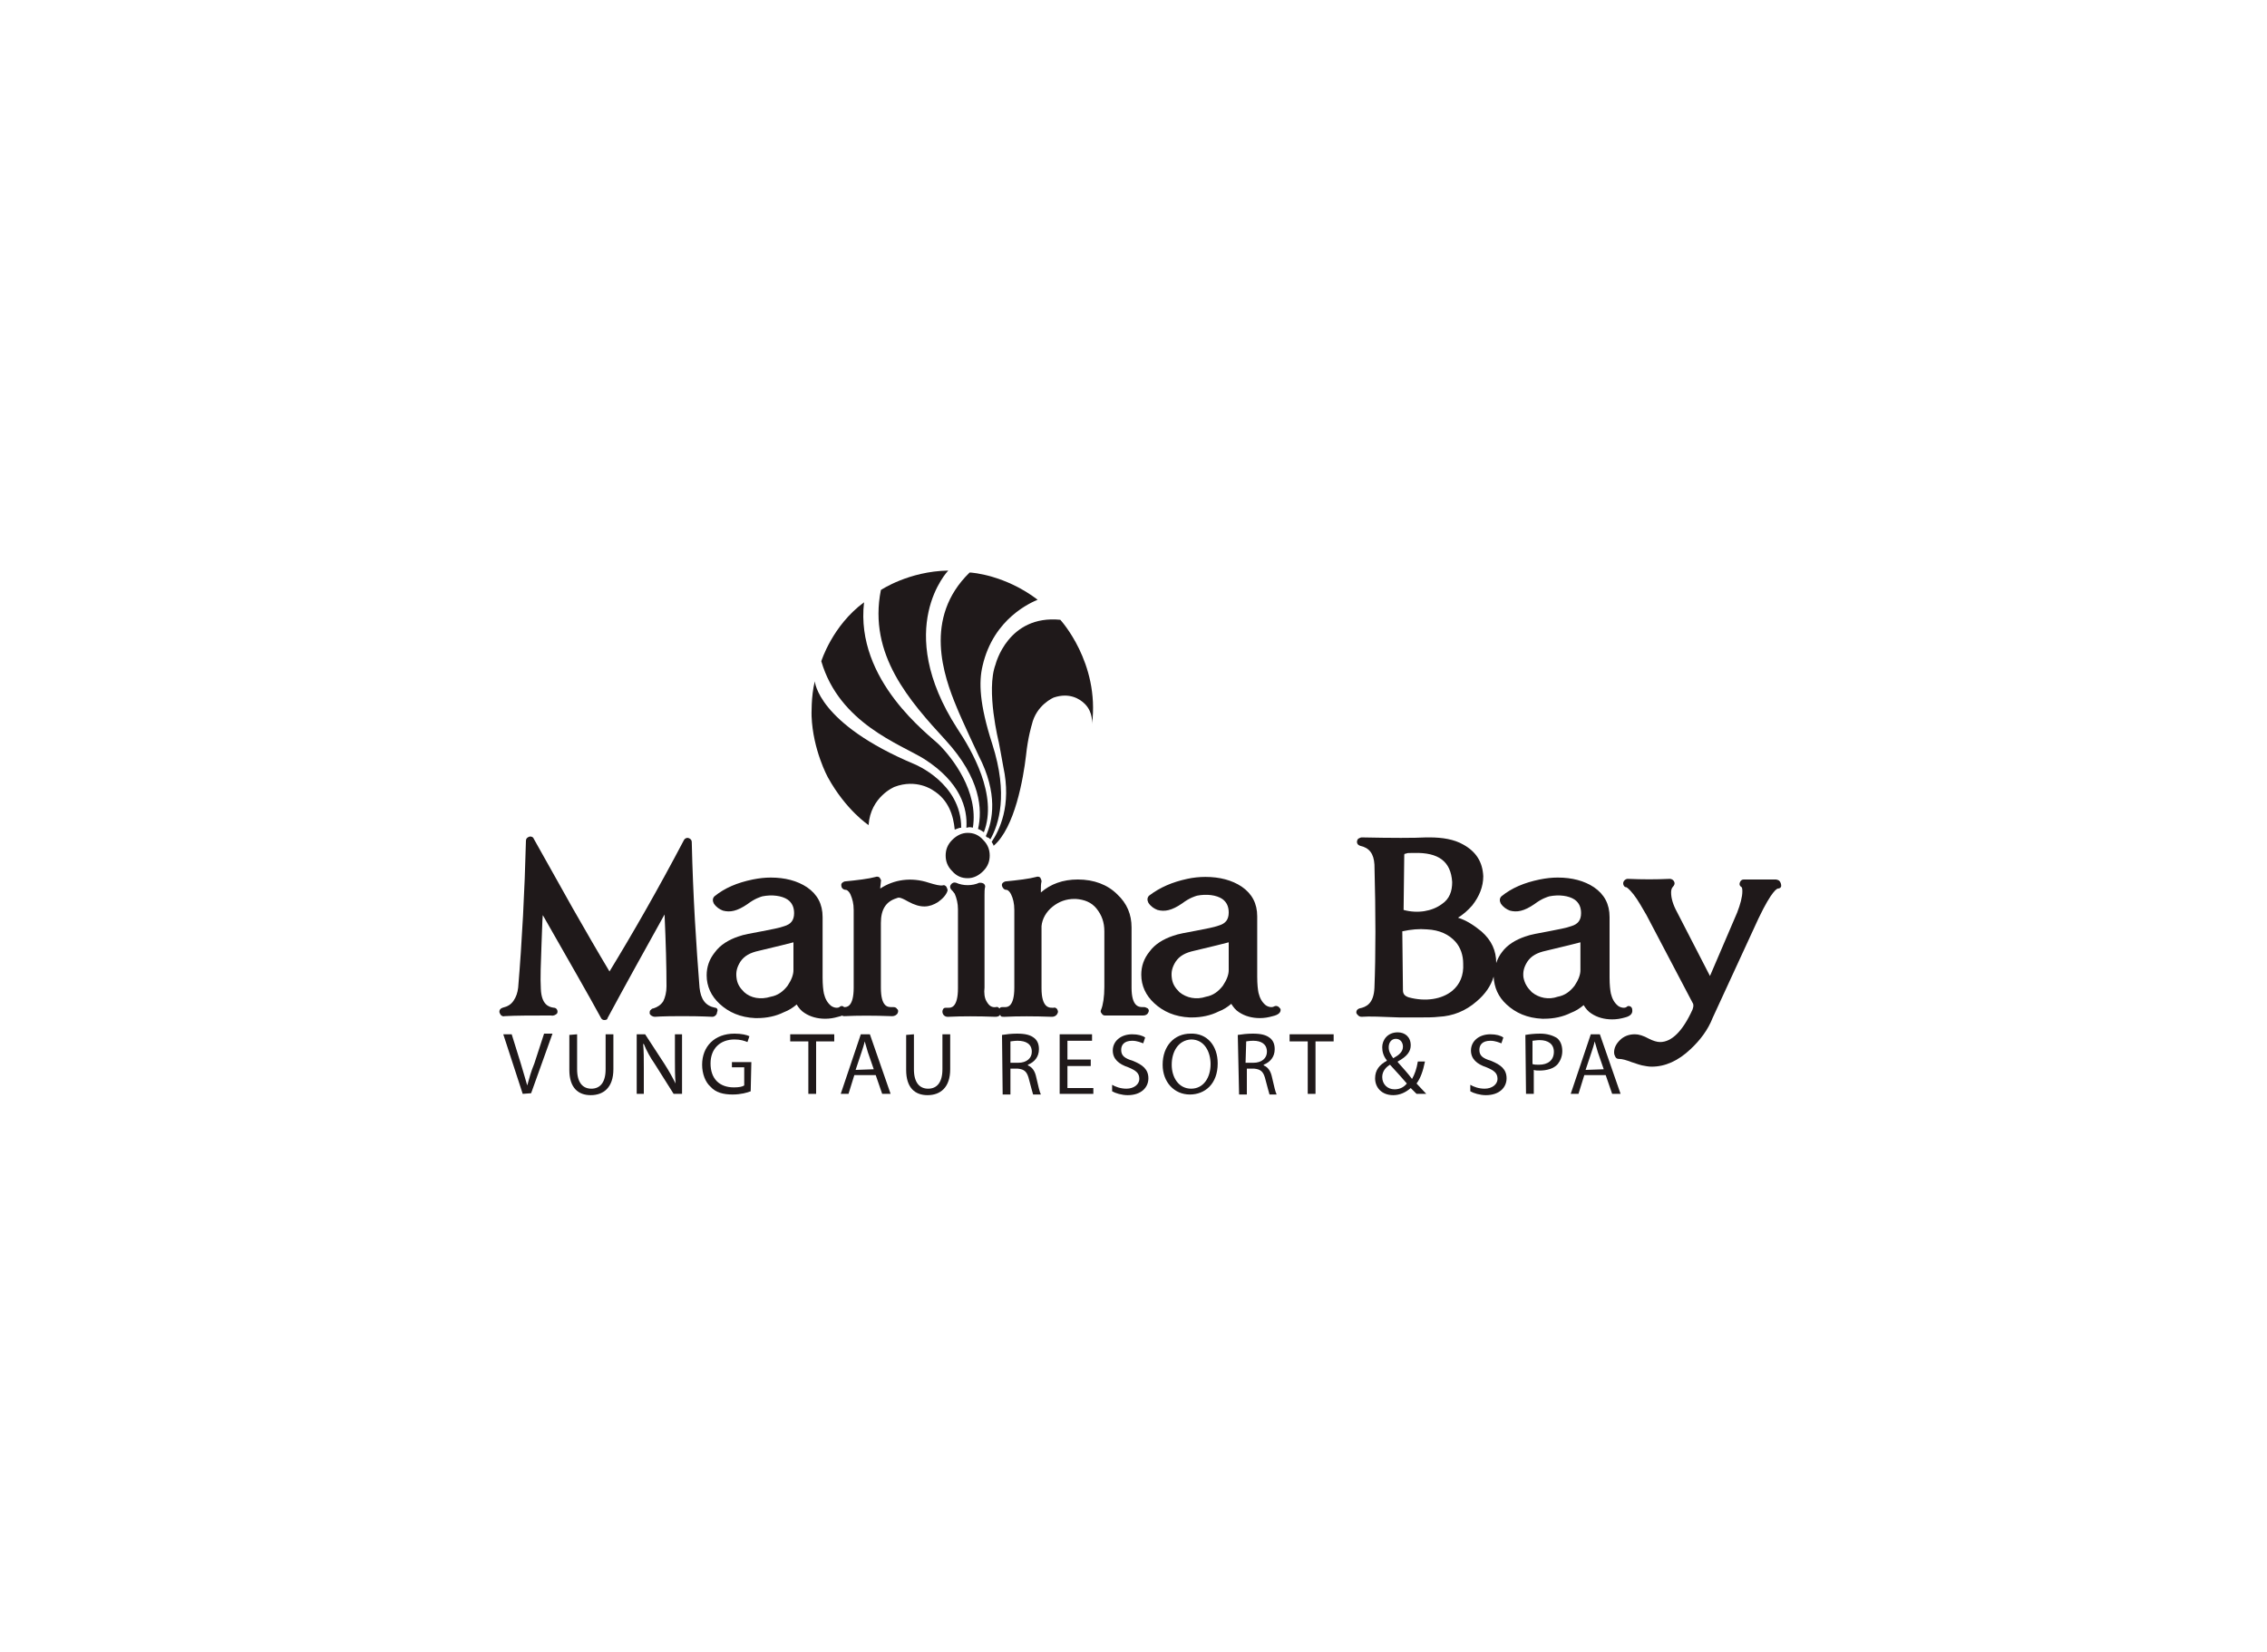 <?xml version="1.0" encoding="utf-8"?>
<!-- Generator: Adobe Illustrator 21.1.0, SVG Export Plug-In . SVG Version: 6.00 Build 0)  -->
<svg version="1.1" id="Layer_1" xmlns="http://www.w3.org/2000/svg" xmlns:xlink="http://www.w3.org/1999/xlink" x="0px" y="0px"
	 viewBox="0 0 350 255.1" style="enable-background:new 0 0 350 255.1;" xml:space="preserve">
<style type="text/css">
	.st0{fill:#1F191A;}
</style>
<g>
	<path class="st0" d="M80.7,168.9l-3-9.2h1.3l1.4,4.5c0.4,1.3,0.7,2.4,1,3.4l0,0c0.3-1.1,0.6-2.2,1.1-3.4l1.5-4.6h1.3l-3.3,9.2
		L80.7,168.9L80.7,168.9z"/>
	<path class="st0" d="M89.1,159.7v5.4c0,2.1,0.9,3,2.2,3c1.3,0,2.2-0.9,2.2-3v-5.4h1.2v5.4c0,2.8-1.5,4-3.5,4
		c-1.9,0-3.3-1.1-3.3-3.9v-5.4L89.1,159.7L89.1,159.7z"/>
	<path class="st0" d="M98.3,168.9v-9.2h1.3l3,4.6c0.7,1.1,1.2,2,1.7,3l0,0c-0.1-1.2-0.1-2.4-0.1-3.8v-3.8h1.1v9.2H104l-2.9-4.6
		c-0.7-1-1.3-2.1-1.7-3.1h-0.1c0.1,1.1,0.1,2.3,0.1,3.8v3.9L98.3,168.9L98.3,168.9z"/>
	<path class="st0" d="M115.9,168.5c-0.5,0.2-1.5,0.5-2.8,0.5c-1.4,0-2.6-0.3-3.4-1.2c-0.8-0.7-1.3-2-1.3-3.4c0-2.8,1.9-4.8,5-4.8
		c1.1,0,1.9,0.2,2.3,0.4l-0.3,0.9c-0.5-0.2-1.1-0.4-2-0.4c-2.2,0-3.7,1.4-3.7,3.7c0,2.4,1.4,3.7,3.6,3.7c0.8,0,1.3-0.1,1.6-0.3v-2.8
		h-1.9V164h3L115.9,168.5L115.9,168.5z"/>
	<polygon class="st0" points="124.8,160.8 122,160.8 122,159.7 128.8,159.7 128.8,160.8 126,160.8 126,168.9 124.8,168.9 	"/>
	<path class="st0" d="M131.9,166l-0.9,2.9h-1.2l3.1-9.2h1.4l3.2,9.2h-1.3l-1-2.9H131.9z M134.9,165.1l-0.9-2.6
		c-0.2-0.6-0.3-1.1-0.5-1.7l0,0c-0.1,0.5-0.3,1.1-0.5,1.7l-0.9,2.7L134.9,165.1L134.9,165.1z"/>
	<path class="st0" d="M141.1,159.7v5.4c0,2.1,0.9,3,2.2,3c1.3,0,2.2-0.9,2.2-3v-5.4h1.2v5.4c0,2.8-1.5,4-3.5,4
		c-1.9,0-3.3-1.1-3.3-3.9v-5.4L141.1,159.7L141.1,159.7z"/>
	<path class="st0" d="M154.7,159.8c0.6-0.1,1.5-0.2,2.3-0.2c1.3,0,2.1,0.2,2.7,0.7c0.5,0.4,0.7,1,0.7,1.7c0,1.2-0.7,2-1.7,2.4v0.1
		c0.7,0.3,1.1,0.9,1.3,1.9c0.3,1.3,0.5,2.2,0.7,2.6h-1.2c-0.1-0.3-0.3-1.1-0.6-2.2c-0.3-1.3-0.7-1.7-1.8-1.8H156v4h-1.2L154.7,159.8
		L154.7,159.8z M156,164.1h1.2c1.3,0,2.1-0.7,2.1-1.7c0-1.2-0.9-1.7-2.2-1.7c-0.5,0-1,0.1-1.1,0.1V164.1L156,164.1z"/>
	<polygon class="st0" points="168.4,164.6 164.8,164.6 164.8,168 168.8,168 168.8,168.9 163.6,168.9 163.6,159.7 168.6,159.7 
		168.6,160.7 164.8,160.7 164.8,163.6 168.4,163.6 	"/>
	<path class="st0" d="M171.7,167.5c0.5,0.3,1.3,0.6,2.2,0.6c1.2,0,2-0.7,2-1.5c0-0.9-0.5-1.3-1.7-1.8c-1.5-0.5-2.4-1.3-2.4-2.6
		c0-1.4,1.2-2.5,3-2.5c0.9,0,1.6,0.2,2,0.5l-0.3,0.9c-0.3-0.1-0.9-0.4-1.7-0.4c-1.3,0-1.7,0.7-1.7,1.4c0,0.9,0.5,1.3,1.8,1.7
		c1.5,0.6,2.4,1.3,2.4,2.7c0,1.4-1.1,2.6-3.2,2.6c-0.9,0-1.9-0.3-2.4-0.6L171.7,167.5z"/>
	<path class="st0" d="M188,164.2c0,3.2-2,4.8-4.3,4.8c-2.4,0-4.2-1.9-4.2-4.6c0-2.9,1.8-4.8,4.3-4.8
		C186.4,159.5,188,161.5,188,164.2 M180.9,164.4c0,2,1.1,3.7,3,3.7c1.9,0,3-1.7,3-3.8c0-1.8-0.9-3.8-3-3.8
		C181.9,160.6,180.9,162.4,180.9,164.4"/>
	<path class="st0" d="M191.1,159.8c0.6-0.1,1.5-0.2,2.3-0.2c1.3,0,2.1,0.2,2.7,0.7c0.5,0.4,0.7,1,0.7,1.7c0,1.2-0.7,2-1.7,2.4v0.1
		c0.7,0.3,1.1,0.9,1.3,1.9c0.3,1.3,0.5,2.2,0.7,2.6H196c-0.1-0.3-0.3-1.1-0.6-2.2c-0.3-1.3-0.7-1.7-1.8-1.8h-1.1v4h-1.2L191.1,159.8
		L191.1,159.8z M192.3,164.1h1.2c1.3,0,2.1-0.7,2.1-1.7c0-1.2-0.9-1.7-2.1-1.7c-0.6,0-1,0.1-1.1,0.1L192.3,164.1L192.3,164.1z"/>
	<polygon class="st0" points="201.9,160.8 199.1,160.8 199.1,159.7 205.9,159.7 205.9,160.8 203.1,160.8 203.1,168.9 201.9,168.9 	
		"/>
	<path class="st0" d="M218.7,168.9c-0.3-0.3-0.5-0.5-0.9-0.9c-0.8,0.7-1.7,1.1-2.7,1.1c-1.8,0-2.8-1.2-2.8-2.6
		c0-1.3,0.7-2.1,1.8-2.7v-0.1c-0.5-0.6-0.7-1.3-0.7-2c0-1.1,0.8-2.3,2.4-2.3c1.1,0,2,0.7,2,2c0,0.9-0.5,1.7-2,2.5v0.1
		c0.8,0.9,1.7,1.9,2.2,2.6c0.4-0.7,0.7-1.5,0.9-2.7h1.1c-0.3,1.5-0.7,2.6-1.3,3.4c0.5,0.5,0.9,1,1.5,1.6L218.7,168.9L218.7,168.9z
		 M217.2,167.3c-0.5-0.6-1.5-1.7-2.6-2.9c-0.5,0.3-1.2,0.9-1.2,1.9c0,1.1,0.8,1.9,1.9,1.9C216.2,168.2,216.8,167.8,217.2,167.3
		 M214.4,161.7c0,0.7,0.3,1.1,0.7,1.7c0.9-0.5,1.5-1,1.5-1.8c0-0.5-0.3-1.2-1.1-1.2C214.8,160.4,214.4,161,214.4,161.7"/>
	<path class="st0" d="M227,167.5c0.5,0.3,1.3,0.6,2.2,0.6c1.2,0,2-0.7,2-1.5c0-0.9-0.5-1.3-1.7-1.8c-1.5-0.5-2.4-1.3-2.4-2.6
		c0-1.4,1.2-2.5,3-2.5c0.9,0,1.6,0.2,2,0.5l-0.3,0.9c-0.3-0.1-0.9-0.4-1.7-0.4c-1.3,0-1.7,0.7-1.7,1.4c0,0.9,0.5,1.3,1.8,1.7
		c1.5,0.6,2.4,1.3,2.4,2.7c0,1.4-1.1,2.6-3.2,2.6c-0.9,0-1.9-0.3-2.4-0.6L227,167.5z"/>
	<path class="st0" d="M235.5,159.8c0.6-0.1,1.3-0.2,2.3-0.2c1.1,0,2,0.3,2.6,0.7c0.5,0.4,0.8,1.1,0.8,2c0,0.8-0.3,1.5-0.7,2
		c-0.6,0.7-1.7,1-2.8,1c-0.3,0-0.7,0-0.9-0.1v3.7h-1.2L235.5,159.8L235.5,159.8z M236.6,164.3c0.3,0.1,0.6,0.1,1,0.1
		c1.4,0,2.3-0.7,2.3-2c0-1.2-0.9-1.8-2.2-1.8c-0.5,0-0.9,0.1-1.1,0.1L236.6,164.3L236.6,164.3z"/>
	<path class="st0" d="M244.6,166l-0.9,2.9h-1.2l3.1-9.2h1.4l3.2,9.2h-1.3l-1-2.9H244.6z M247.6,165.1l-0.9-2.6
		c-0.2-0.6-0.3-1.1-0.5-1.7l0,0c-0.1,0.5-0.3,1.1-0.5,1.7l-0.9,2.7L247.6,165.1L247.6,165.1z"/>
	<path class="st0" d="M163.7,95.7c-8.1-0.8-10,6.9-10,6.9c-1.5,4,0.5,12,0.5,12s0.5,2.6,0.7,3.8c1.3,6-0.6,9.8-1.8,11.6
		c0.1,0.2,0.3,0.4,0.3,0.6c3.3-2.8,4.6-10.5,5-13.9c0.3-2.9,0.9-4.8,0.9-4.8c0.7-3.1,3.4-4.2,3.4-4.2c2.4-0.8,4,0.2,4.8,1
		c1.3,1.3,1.1,3.1,1.1,3.1C169.8,102.3,163.7,95.7,163.7,95.7"/>
	<path class="st0" d="M152.9,129.6c1.3-2.3,2.8-6.9,0.3-14.7c-2-6.2-2.1-9.6-1.5-12.1c1.7-7.4,7.6-9.8,8.5-10.2
		c-5-3.8-10.1-4.2-10.5-4.2c-7.2,7-4,16-2,20.8c0.8,2,3.4,7.5,3.4,7.5c3,5.8,2.2,10,1.1,12.4c0.1,0.1,0.1,0.1,0.2,0.2
		C152.6,129.3,152.7,129.4,152.9,129.6"/>
	<path class="st0" d="M147.8,112.5c-10-15.5-1.4-24.4-1.4-24.4c-6.1,0.1-10.4,3-10.4,3c-2,10,4.5,17.2,10,23.2
		c5.4,5.9,5.7,10.7,5,13.7c0.3,0.1,0.6,0.3,0.9,0.5C154.1,122.8,150,115.8,147.8,112.5"/>
	<path class="st0" d="M141.2,118c-15-6.3-15.4-12.8-15.4-12.8c-0.6,2.3-0.5,5.4-0.5,5.4c0.2,5.2,2.5,9.4,2.5,9.4
		c2.8,5.1,6.3,7.4,6.3,7.4c0.3-4.4,4-5.9,4-5.9c3.4-1.3,5.9,0.5,5.9,0.5c2.5,1.5,3.2,4,3.4,6.1c0.3-0.1,0.7-0.3,1-0.3
		C148.4,120.9,141.2,118,141.2,118"/>
	<path class="st0" d="M150.2,127.8c0.9-5.6-3.2-10.8-5.2-12.8c-1.5-1.5-13-9.9-11.6-22c-4.9,3.6-6.6,9.1-6.6,9.1
		c2.8,9.6,12.2,12.8,15.9,15.1c5.6,3.6,6.7,7.6,6.5,10.6h0.1C149.6,127.7,149.8,127.7,150.2,127.8"/>
	<path class="st0" d="M152.8,132.1c0,0.9-0.3,1.7-1,2.4c-0.7,0.7-1.5,1.1-2.4,1.1c-0.9,0-1.7-0.3-2.4-1.1c-0.7-0.7-1-1.5-1-2.4
		c0-0.9,0.3-1.7,1-2.4c0.7-0.7,1.5-1.1,2.4-1.1c0.9,0,1.7,0.3,2.4,1.1C152.5,130.4,152.8,131.2,152.8,132.1"/>
	<path class="st0" d="M146.1,136.9c-0.1-0.1-0.3-0.3-0.5-0.2c-0.5,0.1-1.2-0.1-2.2-0.4c-2.7-0.9-5.4-0.5-7.5,0.9
		c0-0.4,0.1-0.8,0.1-1.1c0.1-0.2-0.1-0.4-0.2-0.6c-0.1-0.1-0.4-0.2-0.6-0.1c-1.1,0.3-2.8,0.5-4.8,0.7c-0.3,0.1-0.6,0.3-0.5,0.7
		c0,0.3,0.3,0.6,0.7,0.6c0.1,0,0.4,0.1,0.7,0.7c0.3,0.7,0.5,1.4,0.5,2.4v12c0,3-1.1,3-1.4,3c-0.1,0-0.1,0-0.1,0l-0.1-0.1
		c-0.2-0.1-0.4-0.1-0.6,0.1c-0.3,0.2-0.9,0.1-1.3-0.2c-0.6-0.5-0.9-1.1-1.1-1.9c-0.1-0.5-0.2-1.3-0.2-2.5v-9.3c0-2-0.8-3.5-2.4-4.6
		c-1.5-1-3.4-1.5-5.6-1.5c-0.9,0-1.8,0.1-2.8,0.3c-2.4,0.5-4.3,1.3-5.9,2.6c-0.3,0.3-0.3,0.7-0.1,1.1c0.4,0.6,0.9,0.9,1.4,1.1
		c1.1,0.3,2.2,0.1,3.8-1c1.2-0.9,2-1.1,2.3-1.2c1.5-0.3,3-0.1,3.9,0.5c0.7,0.5,1,1.2,1,2.1c0,1.1-0.5,1.7-1.5,2
		c-0.8,0.3-2,0.5-3.5,0.8c-1.6,0.3-2.8,0.5-3.6,0.8c-1.5,0.5-2.8,1.3-3.6,2.4c-0.9,1.1-1.3,2.3-1.3,3.6c0,1.7,0.7,3.2,2,4.4
		c1.4,1.3,3.2,2.1,5.5,2.2h0.3c1.5,0,2.9-0.3,4.1-0.9c0.8-0.3,1.4-0.7,2-1.2c0.3,0.5,0.7,1,1.2,1.3c0.9,0.6,2,0.9,3.2,0.9
		c0.7,0,1.3-0.1,2-0.3c0.3-0.1,0.5-0.1,0.6-0.2c0.1,0.1,0.3,0.1,0.4,0.1c2-0.1,4.5-0.1,7.2,0c0.1,0,0.1,0,0.2,0
		c0.3,0,0.7-0.2,0.8-0.5c0.1-0.2,0.1-0.5-0.1-0.6c-0.1-0.2-0.3-0.3-0.6-0.3c-0.1,0-0.2,0-0.3,0c-0.5,0-1.6,0-1.6-3v-10
		c0-2.1,0.8-3.3,2.4-3.8c0.3-0.1,0.4-0.3,1.8,0.5c2,1.1,3.3,0.9,4.6,0.1c0.7-0.5,1.3-1.1,1.5-1.8
		C146.3,137.3,146.2,137.1,146.1,136.9 M114.9,153.2c-0.7-0.7-1.1-1.3-1.2-2.3c-0.1-0.9,0.1-1.6,0.6-2.4c0.6-0.9,1.5-1.4,2.9-1.7
		c3-0.7,4.5-1.1,5.3-1.3v4.3c0,0.7-0.3,1.5-0.9,2.4c-0.7,0.9-1.5,1.5-2.6,1.7C117.4,154.4,115.9,154.1,114.9,153.2"/>
	<path class="st0" d="M176.6,155.5h-0.2c-0.5,0-1.7,0-1.7-3v-9.3c0-2-0.7-3.7-2.2-5.1c-1.5-1.5-3.6-2.3-6.1-2.3
		c-2.3,0-4.2,0.7-5.7,2v-0.5c0-0.4,0-0.8,0.1-1.2c0-0.2-0.1-0.4-0.2-0.6c-0.1-0.1-0.4-0.2-0.6-0.1c-1.1,0.3-2.8,0.5-4.8,0.7
		c-0.3,0.1-0.6,0.3-0.5,0.7c0.1,0.3,0.3,0.6,0.7,0.6c0.1,0,0.4,0.1,0.7,0.7c0.3,0.6,0.5,1.4,0.5,2.4v12c0,3-1.1,3-1.4,3
		c-0.1,0-0.2,0-0.3,0c-0.2,0-0.4,0-0.5,0.1c0,0,0,0.1-0.1,0.1c-0.1-0.1-0.3-0.3-0.5-0.2c-0.7,0.1-1.1-0.2-1.5-0.9
		c-0.3-0.5-0.4-1.3-0.3-2.1v-14.3c0-0.5,0-0.9,0.1-1.3c0-0.2-0.1-0.4-0.3-0.5c-0.2-0.1-0.4-0.1-0.6-0.1c-1.1,0.5-2.5,0.5-3.6,0
		c-0.3-0.1-0.6,0-0.8,0.3c-0.2,0.3-0.1,0.6,0.1,0.8c0.1,0.1,0.3,0.3,0.5,0.6c0.3,0.7,0.5,1.5,0.5,2.4v12.2c0,3-1.1,3-1.4,3
		c-0.1,0-0.2,0-0.3,0c-0.2,0-0.4,0-0.5,0.1s-0.2,0.3-0.2,0.5c0,0.4,0.3,0.8,0.8,0.8h0.1c2.1-0.1,4.5-0.1,7.3,0
		c0.3,0,0.6-0.1,0.7-0.3c0.1,0.1,0.1,0.1,0.1,0.2c0.1,0.1,0.4,0.1,0.5,0.1h0.1c2.1-0.1,4.5-0.1,7.3,0c0.5,0,0.8-0.3,0.9-0.6
		c0.1-0.2,0-0.4-0.1-0.6c-0.1-0.1-0.3-0.3-0.5-0.2c-0.1,0-0.2,0-0.3,0c-0.4,0-1.6,0-1.6-3v-9.6c0.1-1.1,0.7-2.2,1.7-3
		s2.1-1.2,3.4-1.2h0.2c1.3,0.1,2.4,0.5,3.2,1.5s1.2,2.1,1.2,3.5v8.6c0,1.5-0.2,2.8-0.5,3.5c-0.1,0.2-0.1,0.4,0.1,0.6
		c0.1,0.2,0.3,0.3,0.5,0.3h5.9c0.4,0,0.7-0.2,0.8-0.5c0.1-0.2,0.1-0.4-0.1-0.6C177,155.6,176.8,155.5,176.6,155.5"/>
	<path class="st0" d="M197.3,155.4c-0.2-0.1-0.4-0.1-0.6,0c-0.3,0.2-0.9,0.1-1.3-0.2c-0.6-0.5-0.9-1.1-1.1-1.9
		c-0.1-0.5-0.2-1.3-0.2-2.5v-9.3c0-2-0.8-3.5-2.4-4.6c-1.5-1-3.4-1.5-5.6-1.5c-0.9,0-1.9,0.1-2.8,0.3c-2.3,0.5-4.2,1.3-5.9,2.6
		c-0.3,0.3-0.3,0.7-0.1,1.1c0.4,0.6,0.9,0.9,1.4,1.1c1.1,0.3,2.2,0.1,3.8-1c1.2-0.9,2-1.1,2.3-1.2c1.5-0.3,3-0.1,3.9,0.5
		c0.7,0.5,1,1.2,1,2.1c0,1.1-0.5,1.7-1.5,2c-0.8,0.3-2,0.5-3.5,0.8c-1.6,0.3-2.8,0.5-3.6,0.8c-1.5,0.5-2.8,1.3-3.6,2.4
		c-0.9,1.1-1.3,2.3-1.3,3.6c0,1.7,0.7,3.2,2,4.4c1.4,1.3,3.2,2.1,5.5,2.2h0.3c1.5,0,2.9-0.3,4.1-0.9c0.8-0.3,1.4-0.7,2-1.2
		c0.3,0.5,0.7,1,1.2,1.3c0.9,0.6,2,0.9,3.2,0.9c0.7,0,1.3-0.1,2-0.3c0.9-0.2,1.3-0.6,1.2-1.1C197.6,155.7,197.5,155.5,197.3,155.4
		 M182.1,153.2c-0.7-0.7-1.1-1.3-1.2-2.3c-0.1-0.9,0.1-1.6,0.6-2.4c0.6-0.9,1.5-1.4,2.9-1.7c3-0.7,4.5-1.1,5.3-1.3v4.3
		c0,0.7-0.3,1.5-0.9,2.4c-0.7,0.9-1.5,1.5-2.6,1.7C184.7,154.4,183.2,154.1,182.1,153.2"/>
	<path class="st0" d="M252,155.9c0-0.2-0.1-0.4-0.3-0.5c-0.2-0.1-0.4-0.1-0.6,0.1c-0.3,0.2-0.9,0.1-1.3-0.2
		c-0.6-0.5-0.9-1.1-1.1-1.9c-0.1-0.5-0.2-1.3-0.2-2.5v-9.3c0-2-0.8-3.5-2.4-4.6c-1.5-1-3.4-1.5-5.6-1.5c-0.9,0-1.8,0.1-2.8,0.3
		c-2.4,0.5-4.3,1.3-5.9,2.6c-0.3,0.3-0.3,0.7-0.1,1.1c0.4,0.6,0.9,0.9,1.4,1.1c1.1,0.3,2.2,0.1,3.8-1c1.2-0.9,2-1.1,2.3-1.2
		c1.5-0.3,3-0.1,3.9,0.5c0.7,0.5,1,1.2,1,2.1c0,1.1-0.5,1.7-1.5,2c-0.8,0.3-2,0.5-3.5,0.8c-1.6,0.3-2.8,0.5-3.6,0.8
		c-1.5,0.5-2.8,1.3-3.6,2.4c-0.4,0.5-0.7,1.1-0.9,1.7c0-1.9-0.7-3.5-2.3-4.9c-1.1-0.9-2.3-1.7-3.6-2.1c0.8-0.5,1.5-1.1,2.2-1.9
		c1.1-1.4,1.7-2.9,1.7-4.5c-0.1-2.2-1.1-3.8-3.1-4.9c-1.4-0.8-3.2-1.1-5.2-1.1h-0.5c-1.9,0.1-5.2,0.1-10,0c-0.1,0-0.3,0.1-0.5,0.2
		c-0.1,0.1-0.2,0.3-0.2,0.5c0,0.3,0.2,0.5,0.5,0.6c1.4,0.3,2.1,1.2,2.2,2.9c0.2,7.5,0.2,13.9,0,19c-0.1,2.5-1.3,3-2.3,3.2
		c-0.3,0.1-0.5,0.3-0.5,0.6c0,0.2,0.1,0.3,0.3,0.5c0.1,0.1,0.3,0.2,0.5,0.2c1.2-0.1,3.2,0,5.9,0.1c1,0,2,0,2.8,0
		c1.3,0,2.4,0,3.2-0.1c2.2-0.1,4.2-0.9,5.9-2.4c1.3-1.1,2.2-2.4,2.6-3.8c0.1,1.7,0.7,3.1,2,4.3c1.4,1.3,3.2,2.1,5.5,2.2h0.3
		c1.5,0,2.9-0.3,4.1-0.9c0.8-0.3,1.4-0.7,2-1.2c0.3,0.5,0.7,1,1.2,1.3c0.9,0.6,2,0.9,3.2,0.9c0.7,0,1.3-0.1,2-0.3
		C251.7,156.9,252.1,156.5,252,155.9 M236.5,153.2c-0.7-0.7-1.1-1.3-1.3-2.3c-0.1-0.9,0.1-1.6,0.6-2.4c0.6-0.9,1.5-1.4,2.9-1.7
		c3-0.7,4.5-1.1,5.3-1.3v4.3c0,0.7-0.3,1.5-0.9,2.4c-0.7,0.9-1.5,1.5-2.6,1.7C239.1,154.4,237.6,154.1,236.5,153.2 M220.3,143.5
		c2,0.1,3.4,0.8,4.4,1.9c0.8,0.9,1.2,2.1,1.2,3.4c0.1,1.8-0.5,3.2-1.7,4.2c-1.6,1.3-4.1,1.7-6.7,1c-0.6-0.2-0.9-0.5-0.9-1.1
		l-0.1-9.1C217.9,143.5,219.1,143.4,220.3,143.5 M222.6,139.6c-1.5,1.1-3.7,1.5-5.9,0.9l0.1-8.4c0-0.2,0-0.3,0.3-0.3
		c0.1-0.1,0.4-0.1,1.2-0.1c3.8-0.1,5.7,1.3,5.9,4.5C224.2,137.6,223.8,138.8,222.6,139.6"/>
	<path class="st0" d="M274.7,136c-0.1-0.1-0.4-0.2-0.5-0.2l0,0c-1.6,0-3.2,0-5,0c-0.3,0-0.5,0.2-0.6,0.5c-0.1,0.3,0,0.5,0.3,0.7
		c0,0,0.1,0.1,0.1,0.6c0,0.9-0.3,2-0.8,3.3l-4.2,9.8l-5.1-9.9c-0.6-1.1-0.9-2.1-0.9-3c0-0.4,0.1-0.7,0.3-0.9
		c0.2-0.2,0.3-0.5,0.2-0.7c-0.1-0.3-0.4-0.5-0.7-0.5l0,0c-2.1,0.1-4.2,0.1-6.5,0c-0.3,0-0.7,0.3-0.7,0.7c0,0.3,0.2,0.6,0.5,0.6
		c0,0,0.3,0.1,1.1,1.1c0.7,0.9,1.3,2,2,3.2l7.2,13.7c0.1,0.3,0,0.6-0.1,0.9c-1.5,3.3-3.2,5-5,5c-0.5,0-1.1-0.2-1.7-0.5
		c-0.9-0.5-1.6-0.7-2.2-0.7c-0.9,0-1.7,0.3-2.3,0.9c-0.6,0.6-0.9,1.2-0.9,1.9c0,0.3,0.1,0.5,0.2,0.7c0.1,0.2,0.3,0.3,0.5,0.3
		c0.6,0,1.2,0.2,2,0.5c0.9,0.3,1.5,0.5,1.6,0.5c0.5,0.1,1,0.2,1.5,0.2c2.1,0,4.1-0.9,6-2.7c1.5-1.4,2.7-3,3.4-4.8l7.1-15.4
		c2.1-4.4,2.9-4.6,3-4.6c0.3,0,0.5-0.2,0.5-0.4C275,136.5,274.9,136.2,274.7,136"/>
	<path class="st0" d="M110.4,155.6c-1.5-0.3-2.2-1.3-2.4-3.1c-0.5-6.4-1-13.9-1.2-22.5c0-0.3-0.2-0.5-0.5-0.6
		c-0.3-0.1-0.6,0.1-0.7,0.3c-4,7.6-7.9,14.4-11.5,20.3c-1.8-3-3.7-6.3-5.7-9.8c-1.1-2-3.1-5.5-6-10.7c-0.1-0.3-0.5-0.4-0.7-0.3
		c-0.3,0.1-0.5,0.3-0.5,0.6c-0.2,7.9-0.6,15.5-1.2,22.7c-0.1,0.8-0.3,1.4-0.7,2s-0.9,0.9-1.7,1.1c-0.3,0.1-0.5,0.3-0.5,0.6
		c0,0.2,0.1,0.3,0.2,0.5c0.1,0.1,0.3,0.3,0.6,0.2c1.7-0.1,4.4-0.1,7.2-0.1c0.3,0.1,0.7-0.1,0.9-0.3c0.1-0.2,0.1-0.4,0-0.6
		c-0.1-0.2-0.3-0.3-0.5-0.3c-0.8-0.1-1.9-0.5-2-2.9c-0.1-1.7,0-4,0.1-6.8c0.1-2,0.1-3.6,0.2-4.6c4.1,7.2,7.1,12.4,9,15.9
		c0.1,0.2,0.3,0.3,0.5,0.3l0,0c0.3,0,0.5-0.1,0.5-0.3c2.8-5.2,5.8-10.6,8.8-16c0.2,4.4,0.3,8.1,0.3,11.1c0,0.9-0.2,1.7-0.5,2.3
		c-0.4,0.6-0.9,0.9-1.5,1.1c-0.2,0-0.3,0.1-0.5,0.3c-0.1,0.1-0.1,0.3-0.1,0.5c0.1,0.3,0.5,0.5,0.8,0.5c0.2,0,0.9-0.1,4.2-0.1
		c3.2,0,4.3,0.1,4.7,0.1c0.3,0,0.7-0.3,0.7-0.7C110.9,155.9,110.7,155.6,110.4,155.6"/>
</g>
</svg>
